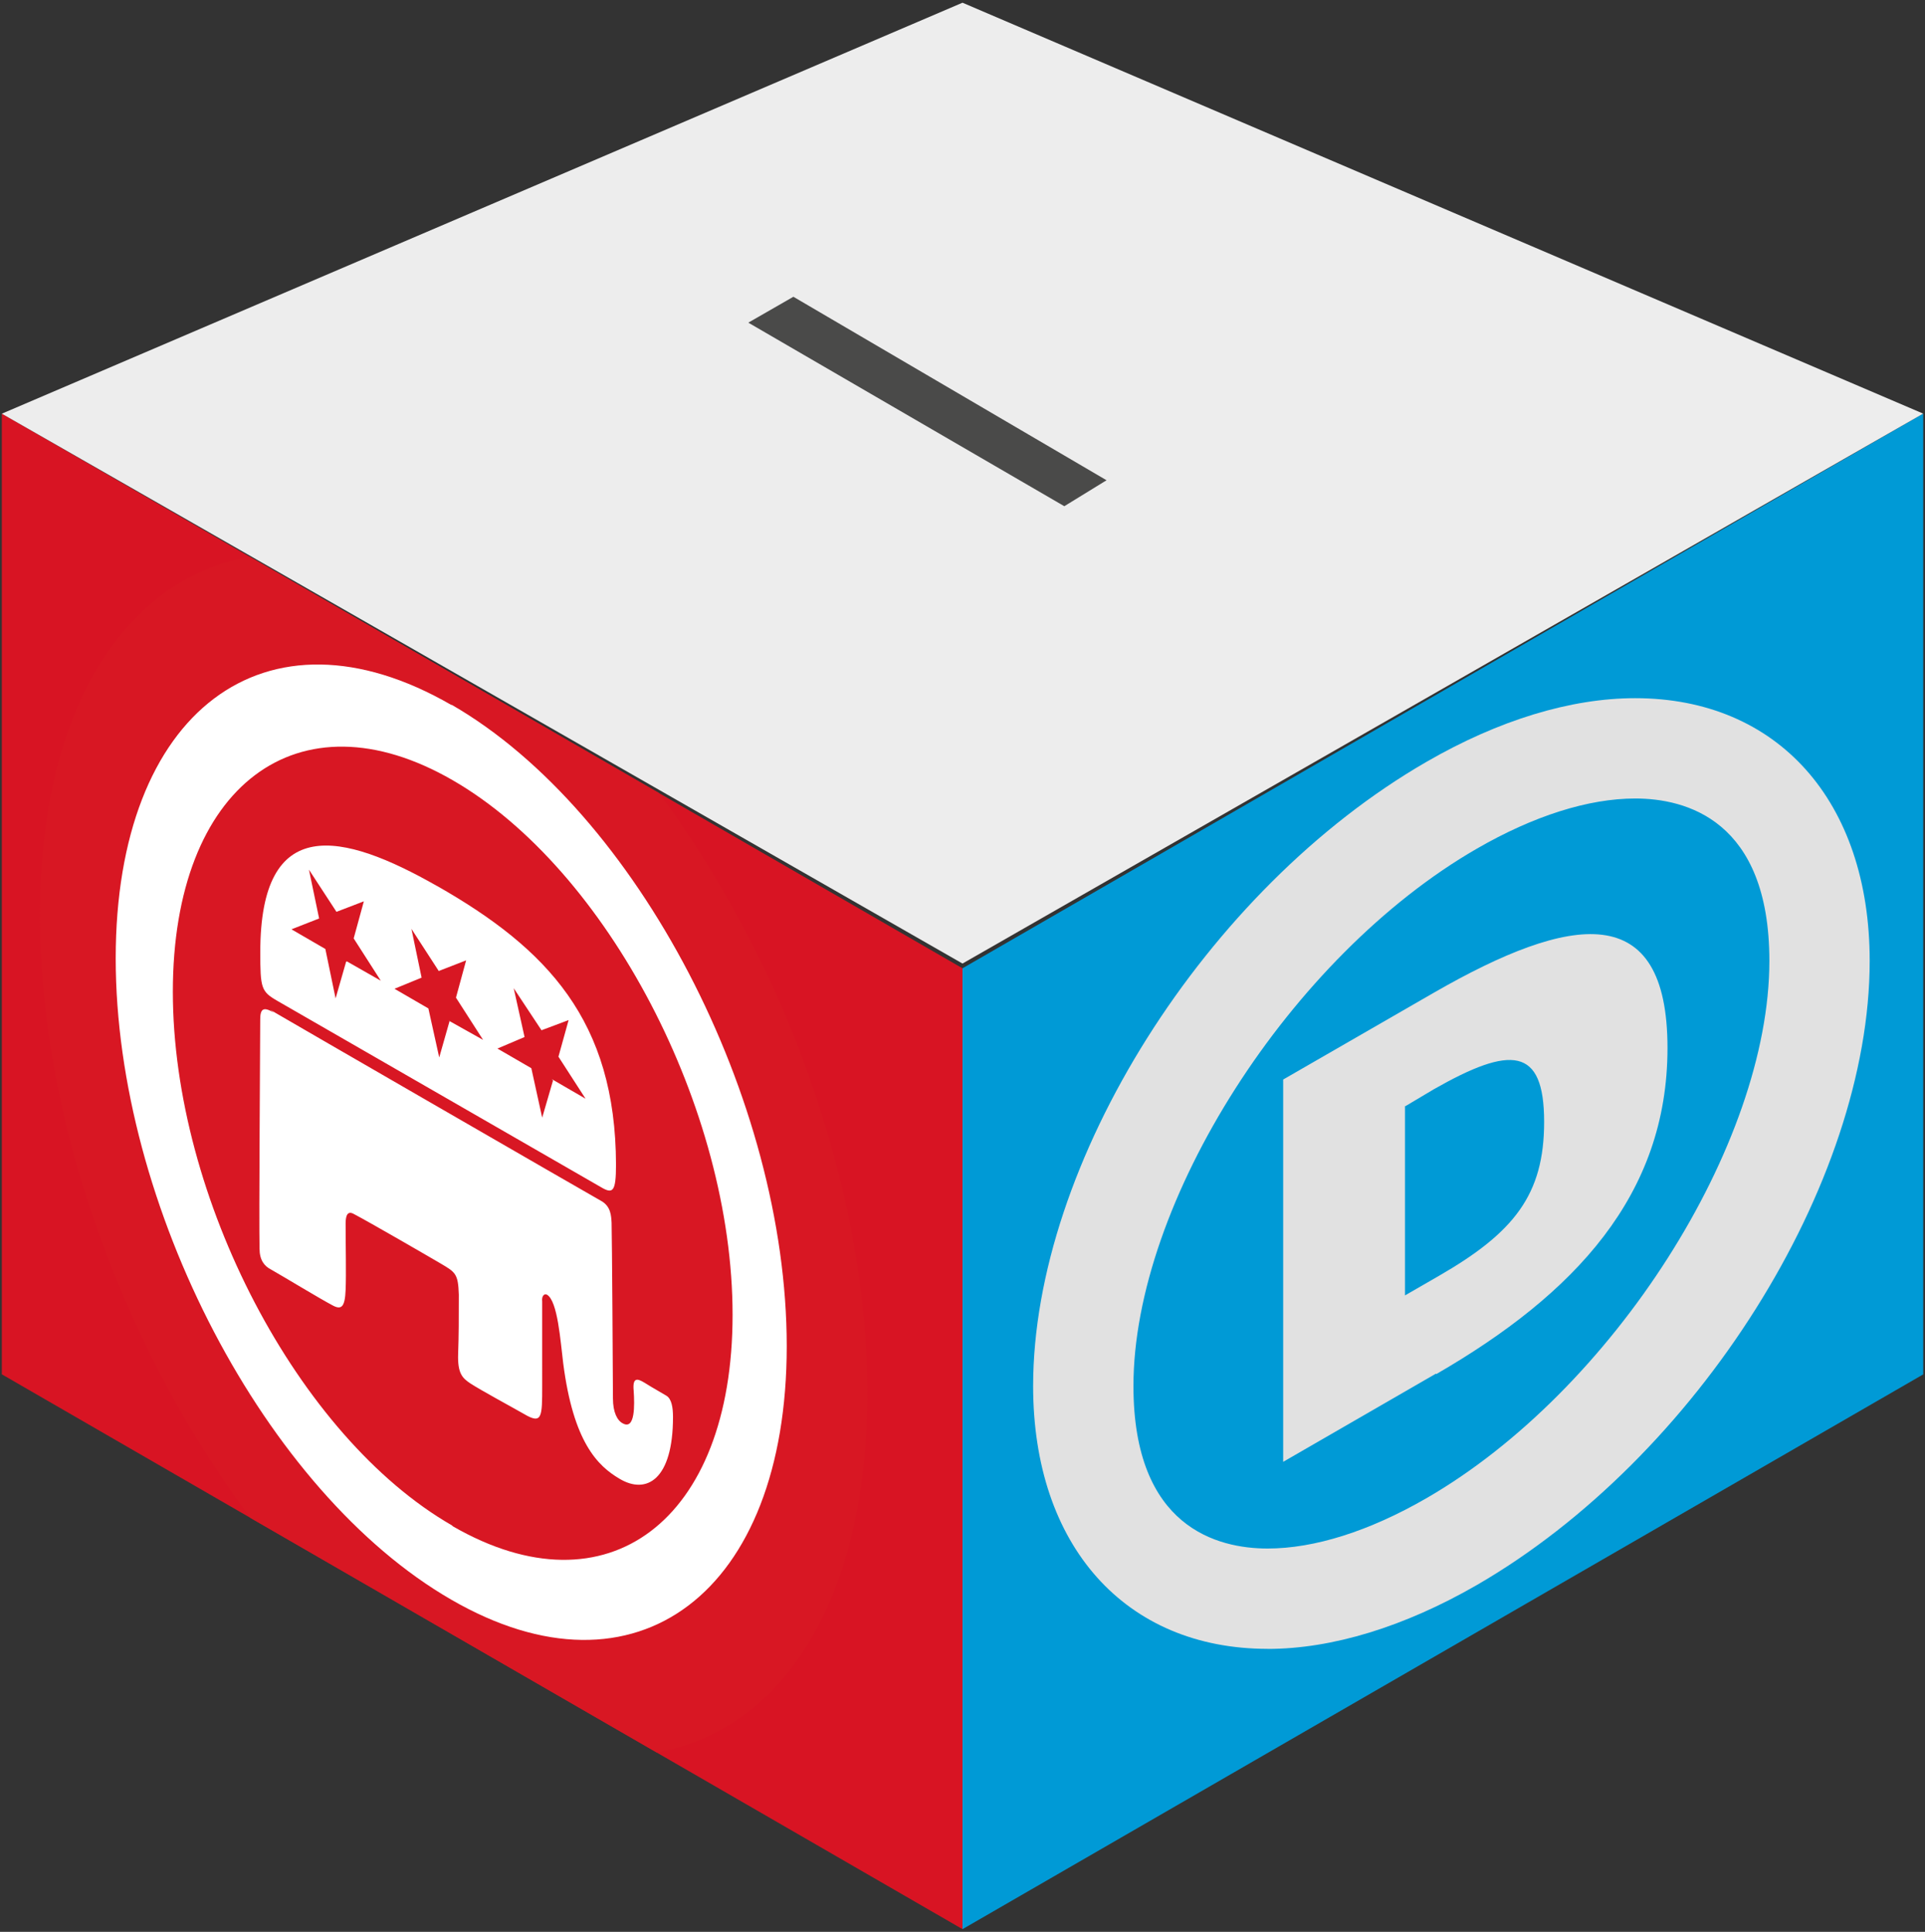 <svg xmlns="http://www.w3.org/2000/svg" xmlns:xlink="http://www.w3.org/1999/xlink" viewBox="0 0 284 285"><rect x="0" y="0" width="284" height="285" fill="#333333" stroke="none"/><defs><path id="a" d="M.27.4h283.46v284.2H.27z"/></defs><clipPath id="b"><use xlink:href="#a" overflow="visible"/></clipPath><g clip-path="url(#b)"><path fill="#D81423" d="M.27 61.02L142 142.85V284.6L.27 202.75"/></g><g clip-path="url(#b)"><defs><path id="c" d="M.27 202.76l127.7 73.72V134.75L.27 61.02z"/></defs><clipPath id="d"><use xlink:href="#c" overflow="visible"/></clipPath><g clip-path="url(#d)"><path fill="#D81723" d="M66.92 88.92c-33.7-19.47-61.04 1.2-61.04 46.14 0 44.95 27.33 97.17 61.05 116.63s61.04-1.2 61.04-46.2-27.33-97.2-61.05-116.7"/></g><path clip-path="url(#d)" fill="#D81723" d="M-94.15 39.12c-13.96-7.94-26.06-10.74-26.06 9.77 0 5.3.1 5.8 2.4 7.1 2.3 1.3 47.7 27.5 47.7 27.5 1.8 1 2.2.7 2.2-3.3 0-21.2-10.1-31.9-26.4-41.1m-13.4 11.2l-1.6 5.4-1.6-7.3-5-2.9 4-1.7-1.5-7.2 4.1 6.2 4-1.5-1.5 5.4 4 6.2-5-2.9zm15.3 8.7l-1.6 5.4-1.6-7.2-5-2.9 4-1.7-1.5-7.2 4 6.2 4-1.6-1.5 5.5 4 6.2-5-2.8zm15.2 8.9l-1.6 5.4-1.6-7.2-5-2.9 4-1.7-1.5-7.2 4 6.2 4-1.6-1.5 5.5 4 6.2-5-2.9zm-41.1-10.1c-1.5-.9-2-.6-2 1 0 3.4-.2 29.5-.1 33.8 0 1.7.7 2.6 1.6 3.1 2.1 1.2 7.2 4.3 9.2 5.4 1.3.7 1.9.2 1.9-2.3 0-2.3-.1-6.3 0-9.8 0-1.2.3-1.9 1.2-1.4 2.3 1.2 11.1 6.3 12.8 7.4 2.2 1.3 2.5 1.5 2.6 4.6.1 3.7 0 5.9 0 8.63-.1 3 .6 3.7 1.8 4.4 1.7 1.1 5.8 3.36 7.9 4.6 2.7 1.66 2.6.5 2.7-4.2 0-2.04 0-9.17-.1-12.44 0-.8.3-1.2.7-.98 1.7.9 2 6.9 2.44 10.1 1.5 11.7 5.1 15.1 8.3 17 4.05 2.4 7.9.1 7.93-9.1 0-1.4-.25-2.7-1-3.2-3.44-1.97-1.44-.75-3.24-1.86-.9-.6-1.8-.9-1.6 1.2.2 2.1.3 5.8-1.6 4.8-.8-.4-1.4-1.55-1.4-3.7l-.1-25.9c0-1-.03-2.4-1.5-3.2l-48.8-28.2m26.5-45.1c-27.35-15.8-49.5 1-49.5 37.4s22.15 78.8 49.5 94.6c27.34 15.8 49.5-1 49.5-37.44S-64.64 28.4-92 12.6m0 121.04C-114.55 120.7-133 85.4-133 55s18.47-44.36 41.27-31.2 41.23 48.4 41.23 78.78c0 30.4-18.5 44.36-41.27 31.2"/><g clip-path="url(#d)"><path fill="#FFF" d="M64.46 130.7c-13.96-7.95-26.06-10.75-26.06 9.77 0 5.3.14 5.8 2.46 7.15l47.77 27.5c1.78 1.06 2.25.76 2.25-3.3-.05-21.23-10.13-31.86-26.42-41.13m-13.4 11.2l-1.55 5.4L48 140l-5-2.9 4.08-1.6-1.5-7.2 4.06 6.22 4.04-1.55-1.5 5.47 4 6.24-5-2.85zm15.28 8.7L64.8 156l-1.6-7.23-5-2.9 4-1.64-1.5-7.2 4.03 6.22 4.04-1.57-1.5 5.5 4 6.23-5-2.8zm15.25 8.8l-1.6 5.5-1.6-7.3-5-2.9 4-1.7-1.6-7.2 4.1 6.2 4-1.5-1.5 5.4 4 6.2-5-2.9zm-41.2-10c-1.5-.9-2-.6-2 1 0 3.4-.2 29.5-.1 33.8 0 1.7.7 2.6 1.7 3.1 2.1 1.2 7.2 4.3 9.1 5.3 1.3.7 1.8.2 1.9-2.3.1-2.4 0-6.3 0-9.8 0-1.2.3-1.9 1.2-1.4 2.3 1.2 11.1 6.3 12.8 7.3 2.2 1.3 2.6 1.5 2.7 4.6 0 3.7 0 5.9-.1 8.7-.1 2.9.6 3.6 1.8 4.4 1.7 1.1 5.8 3.3 7.9 4.5 2.7 1.6 2.7.5 2.7-4.2V192c-.1-.8.3-1.2.7-1 1.6.9 2 6.94 2.4 10.1 1.5 11.7 5.1 15.16 8.3 17.05 4 2.4 7.9.13 7.9-9.1 0-1.4-.2-2.7-1-3.16-3.4-2-1.4-.8-3.2-1.9-1-.6-1.8-.9-1.6 1.2.14 2.1.22 5.8-1.6 4.8-.8-.4-1.46-1.6-1.46-3.7s-.14-24.2-.2-25.9c-.06-1-.1-2.4-1.5-3.2-1.8-1-45.95-26.5-48.84-28.2m26.68-45c-27.38-15.8-49.5.9-49.5 37.4s22.13 78.8 49.5 94.6c27.3 15.8 49.5-1 49.5-37.4S94 119.8 66.68 104m0 121.04C44 212 25.5 176.7 25.5 146.3s18.5-44.35 41.28-31.2c22.84 13.17 41.3 48.47 41.3 78.87s-18.47 44.35-41.27 31.2"/></g></g><g clip-path="url(#b)"><defs><path id="e" d="M142 142.85V284.6l141.73-81.84V61.02z"/></defs><clipPath id="f"><use xlink:href="#e" overflow="visible"/></clipPath><g clip-path="url(#f)"><path fill="#00AEF3" d="M139.16 291.9l150.46-86.87V54.56l-150.46 86.87"/></g><g clip-path="url(#f)"><path fill="#FFF" d="M187.02 243.25c-21.02 0-34.6-15.22-34.6-38.77 0-32.85 25.48-73.3 58.02-92.08 10.65-6.16 21.3-9.4 30.8-9.4 21.03 0 34.6 15.2 34.6 38.76 0 32.86-25.47 73.3-58 92.1-10.66 6.14-21.32 9.4-30.82 9.4zm54.23-125.45c-6.9 0-15 2.56-23.4 7.42-27.45 15.84-50.63 52.14-50.63 79.26 0 20.86 12.4 23.97 19.8 23.97 6.9 0 15-2.56 23.42-7.42 27.43-15.84 50.6-52.14 50.6-79.27 0-20.85-12.4-23.96-19.8-23.96z"/></g><g clip-path="url(#f)"><path fill="#FFF" d="M211.83 202.66l-22.52 13v-56.4l22.3-12.85c20.2-11.6 34.4-13.8 34.4 8.2 0 21.7-13.7 36.3-34.1 48.1zm-4.55-39.55v28l5.03-2.9c11.1-6.4 15.5-12 15.5-22.7 0-11.1-4.9-11.3-16.3-4.8l-4.2 2.5z"/></g></g><g clip-path="url(#b)"><defs><path id="g" d="M.27.4h283.46v284.2H.27z"/></defs><clipPath id="h"><use xlink:href="#g" overflow="visible"/></clipPath><g opacity=".12" clip-path="url(#h)"><defs><path id="i" d="M134.2 48.44h157.33v241.8H134.2z"/></defs><clipPath id="j"><use xlink:href="#i" overflow="visible"/></clipPath><g clip-path="url(#j)"><path d="M142 284.6l141.73-81.84V61.03L142 142.83"/></g></g></g><g clip-path="url(#b)"><path fill="#EDEDED" d="M142 .4L.27 61.03 142 142.15l141.73-81.13"/></g><g clip-path="url(#b)"><path fill="#4A4A49" d="M110.4 47.6l6.65-3.82 46.2 27.07-6.23 3.83"/></g></svg>